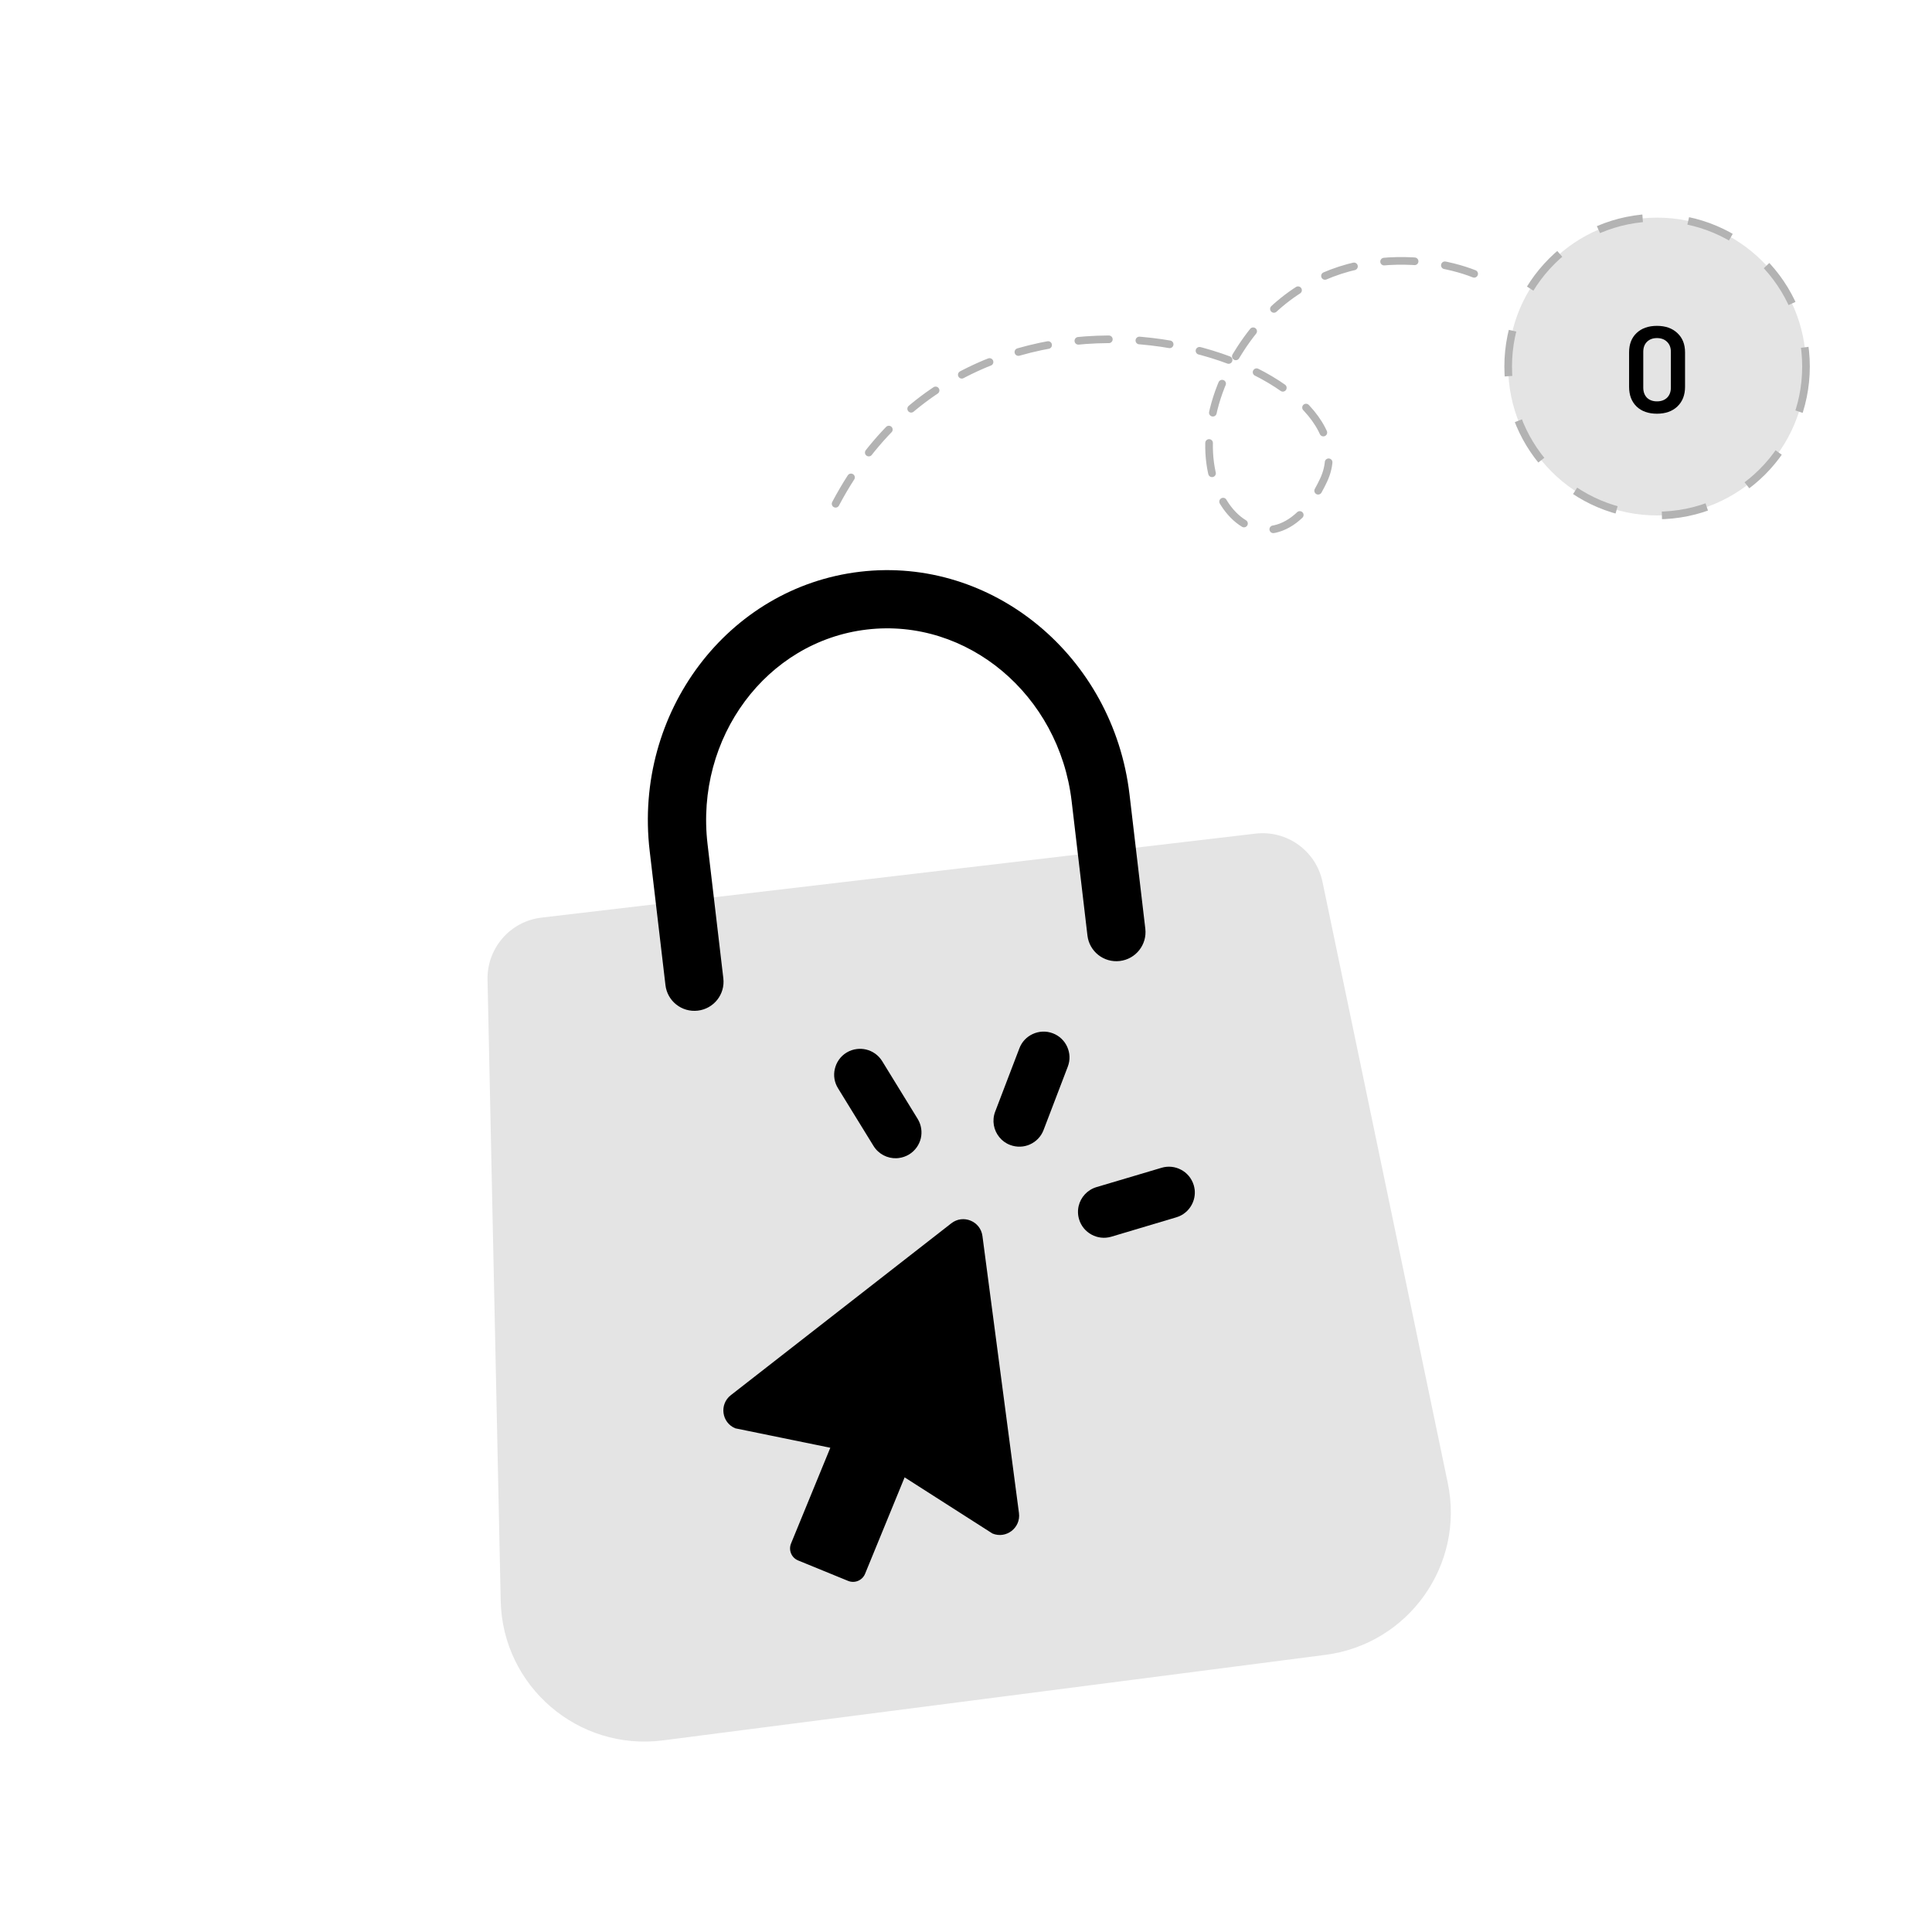 <svg width="253" height="253" viewBox="0 0 253 253" fill="none" xmlns="http://www.w3.org/2000/svg">
<path d="M193.045 35.857C186.614 33.313 171.49 31.721 162.438 45.695C151.124 63.164 165.98 78.604 173.334 62.864C180.687 47.125 127.298 28.676 108.58 67.642" stroke="#B3B3B3" stroke-linecap="round" stroke-dasharray="4 4"/>
<circle cx="217" cy="48" r="19.5" fill="#E4E4E4" stroke="#B3B3B3" stroke-dasharray="6 6"/>
<path d="M216.981 54.176C215.861 54.176 214.97 53.861 214.309 53.232C213.658 52.592 213.333 51.733 213.333 50.656V46.144C213.333 45.077 213.658 44.235 214.309 43.616C214.97 42.987 215.861 42.672 216.981 42.672C218.101 42.672 218.992 42.987 219.653 43.616C220.325 44.235 220.661 45.077 220.661 46.144V50.656C220.661 51.733 220.325 52.592 219.653 53.232C218.992 53.861 218.101 54.176 216.981 54.176ZM216.981 52.56C217.536 52.56 217.978 52.4 218.309 52.08C218.64 51.749 218.805 51.307 218.805 50.752V46.08C218.805 45.525 218.64 45.088 218.309 44.768C217.978 44.437 217.536 44.272 216.981 44.272C216.437 44.272 216 44.437 215.669 44.768C215.349 45.088 215.189 45.525 215.189 46.08V50.752C215.189 51.307 215.349 51.749 215.669 52.08C216 52.4 216.437 52.56 216.981 52.56Z" fill="black"/>
<g clip-path="url(#clip0_2816_5748)">
<path d="M189.589 194.194L173.185 115.482C172.339 111.424 168.529 108.68 164.404 109.165L70.921 120.161C66.815 120.644 63.76 124.158 63.845 128.291L65.569 209.64C65.809 220.827 75.712 229.341 86.823 227.906C110.781 224.82 149.866 219.779 173.552 216.71C184.445 215.306 191.829 204.934 189.59 194.199L189.589 194.194Z" fill="#E4E4E4"/>
<path d="M146.637 125.846C144.542 126.093 142.649 124.599 142.403 122.507L140.335 104.926C138.694 90.981 126.667 80.892 113.52 82.439C100.373 83.985 91.015 96.589 92.655 110.534L94.723 128.115C94.969 130.208 93.474 132.099 91.379 132.346C89.284 132.592 87.39 131.099 87.144 129.007L85.076 111.425C82.945 93.305 95.307 76.906 112.63 74.869C129.952 72.831 145.782 85.913 147.913 104.034L149.981 121.615C150.228 123.708 148.732 125.6 146.637 125.846Z" fill="black"/>
<path d="M133.436 198.146C133.686 200.073 131.761 201.558 129.965 200.817L118.462 193.463L113.283 206.093C112.923 206.961 111.934 207.379 111.056 207.02L104.521 204.347C103.649 203.992 103.23 203 103.589 202.123L108.732 189.587L96.293 187.042C94.498 186.306 94.168 183.903 95.698 182.705L124.582 160.191C126.126 158.986 128.397 159.917 128.653 161.857L133.435 198.132L133.436 198.146Z" fill="black"/>
<path d="M109.318 140.003C109.509 139.141 110.033 138.344 110.852 137.842C111.289 137.579 111.752 137.425 112.227 137.37C112.627 137.322 113.026 137.346 113.415 137.437C114.254 137.635 115.029 138.162 115.519 138.953L120.17 146.519C120.655 147.31 120.778 148.234 120.58 149.078C120.372 149.918 119.853 150.681 119.052 151.176C118.616 151.44 118.143 151.594 117.668 151.65C117.58 151.66 117.477 151.673 117.388 151.674C116.212 151.713 115.054 151.137 114.39 150.065L111.689 145.678L109.74 142.508C109.257 141.731 109.128 140.841 109.314 140.008L109.318 140.003Z" fill="black"/>
<path d="M134.875 149.866C134.081 150.219 133.156 150.267 132.282 149.936C131.705 149.721 131.229 149.367 130.87 148.923C130.121 148.012 129.872 146.74 130.324 145.565L132.164 140.747L133.496 137.267C133.817 136.419 134.453 135.773 135.223 135.414C136.028 135.037 136.974 134.972 137.873 135.314C138.747 135.645 139.405 136.303 139.758 137.096C140.111 137.889 140.168 138.811 139.827 139.686L136.658 147.978C136.327 148.852 135.668 149.509 134.874 149.862L134.875 149.866Z" fill="black"/>
<path d="M156.056 157.774C155.641 158.54 154.938 159.146 154.039 159.411L145.526 161.95C144.632 162.215 143.707 162.093 142.946 161.678C142.179 161.264 141.573 160.562 141.308 159.669C141.247 159.478 141.209 159.275 141.187 159.089C141.14 158.689 141.166 158.305 141.25 157.936C141.521 156.787 142.379 155.819 143.587 155.455L148.531 153.988L152.101 152.926C152.981 152.663 153.872 152.77 154.63 153.162C155.419 153.564 156.047 154.287 156.324 155.202C156.375 155.394 156.421 155.582 156.444 155.777C156.526 156.479 156.378 157.185 156.051 157.779L156.056 157.774Z" fill="black"/>
</g>
<defs>
<clipPath id="clip0_2816_5748">
<rect width="125.139" height="148.975" fill="white" transform="translate(50.486 82.178) rotate(-6.709)"/>
</clipPath>
</defs>
</svg>
